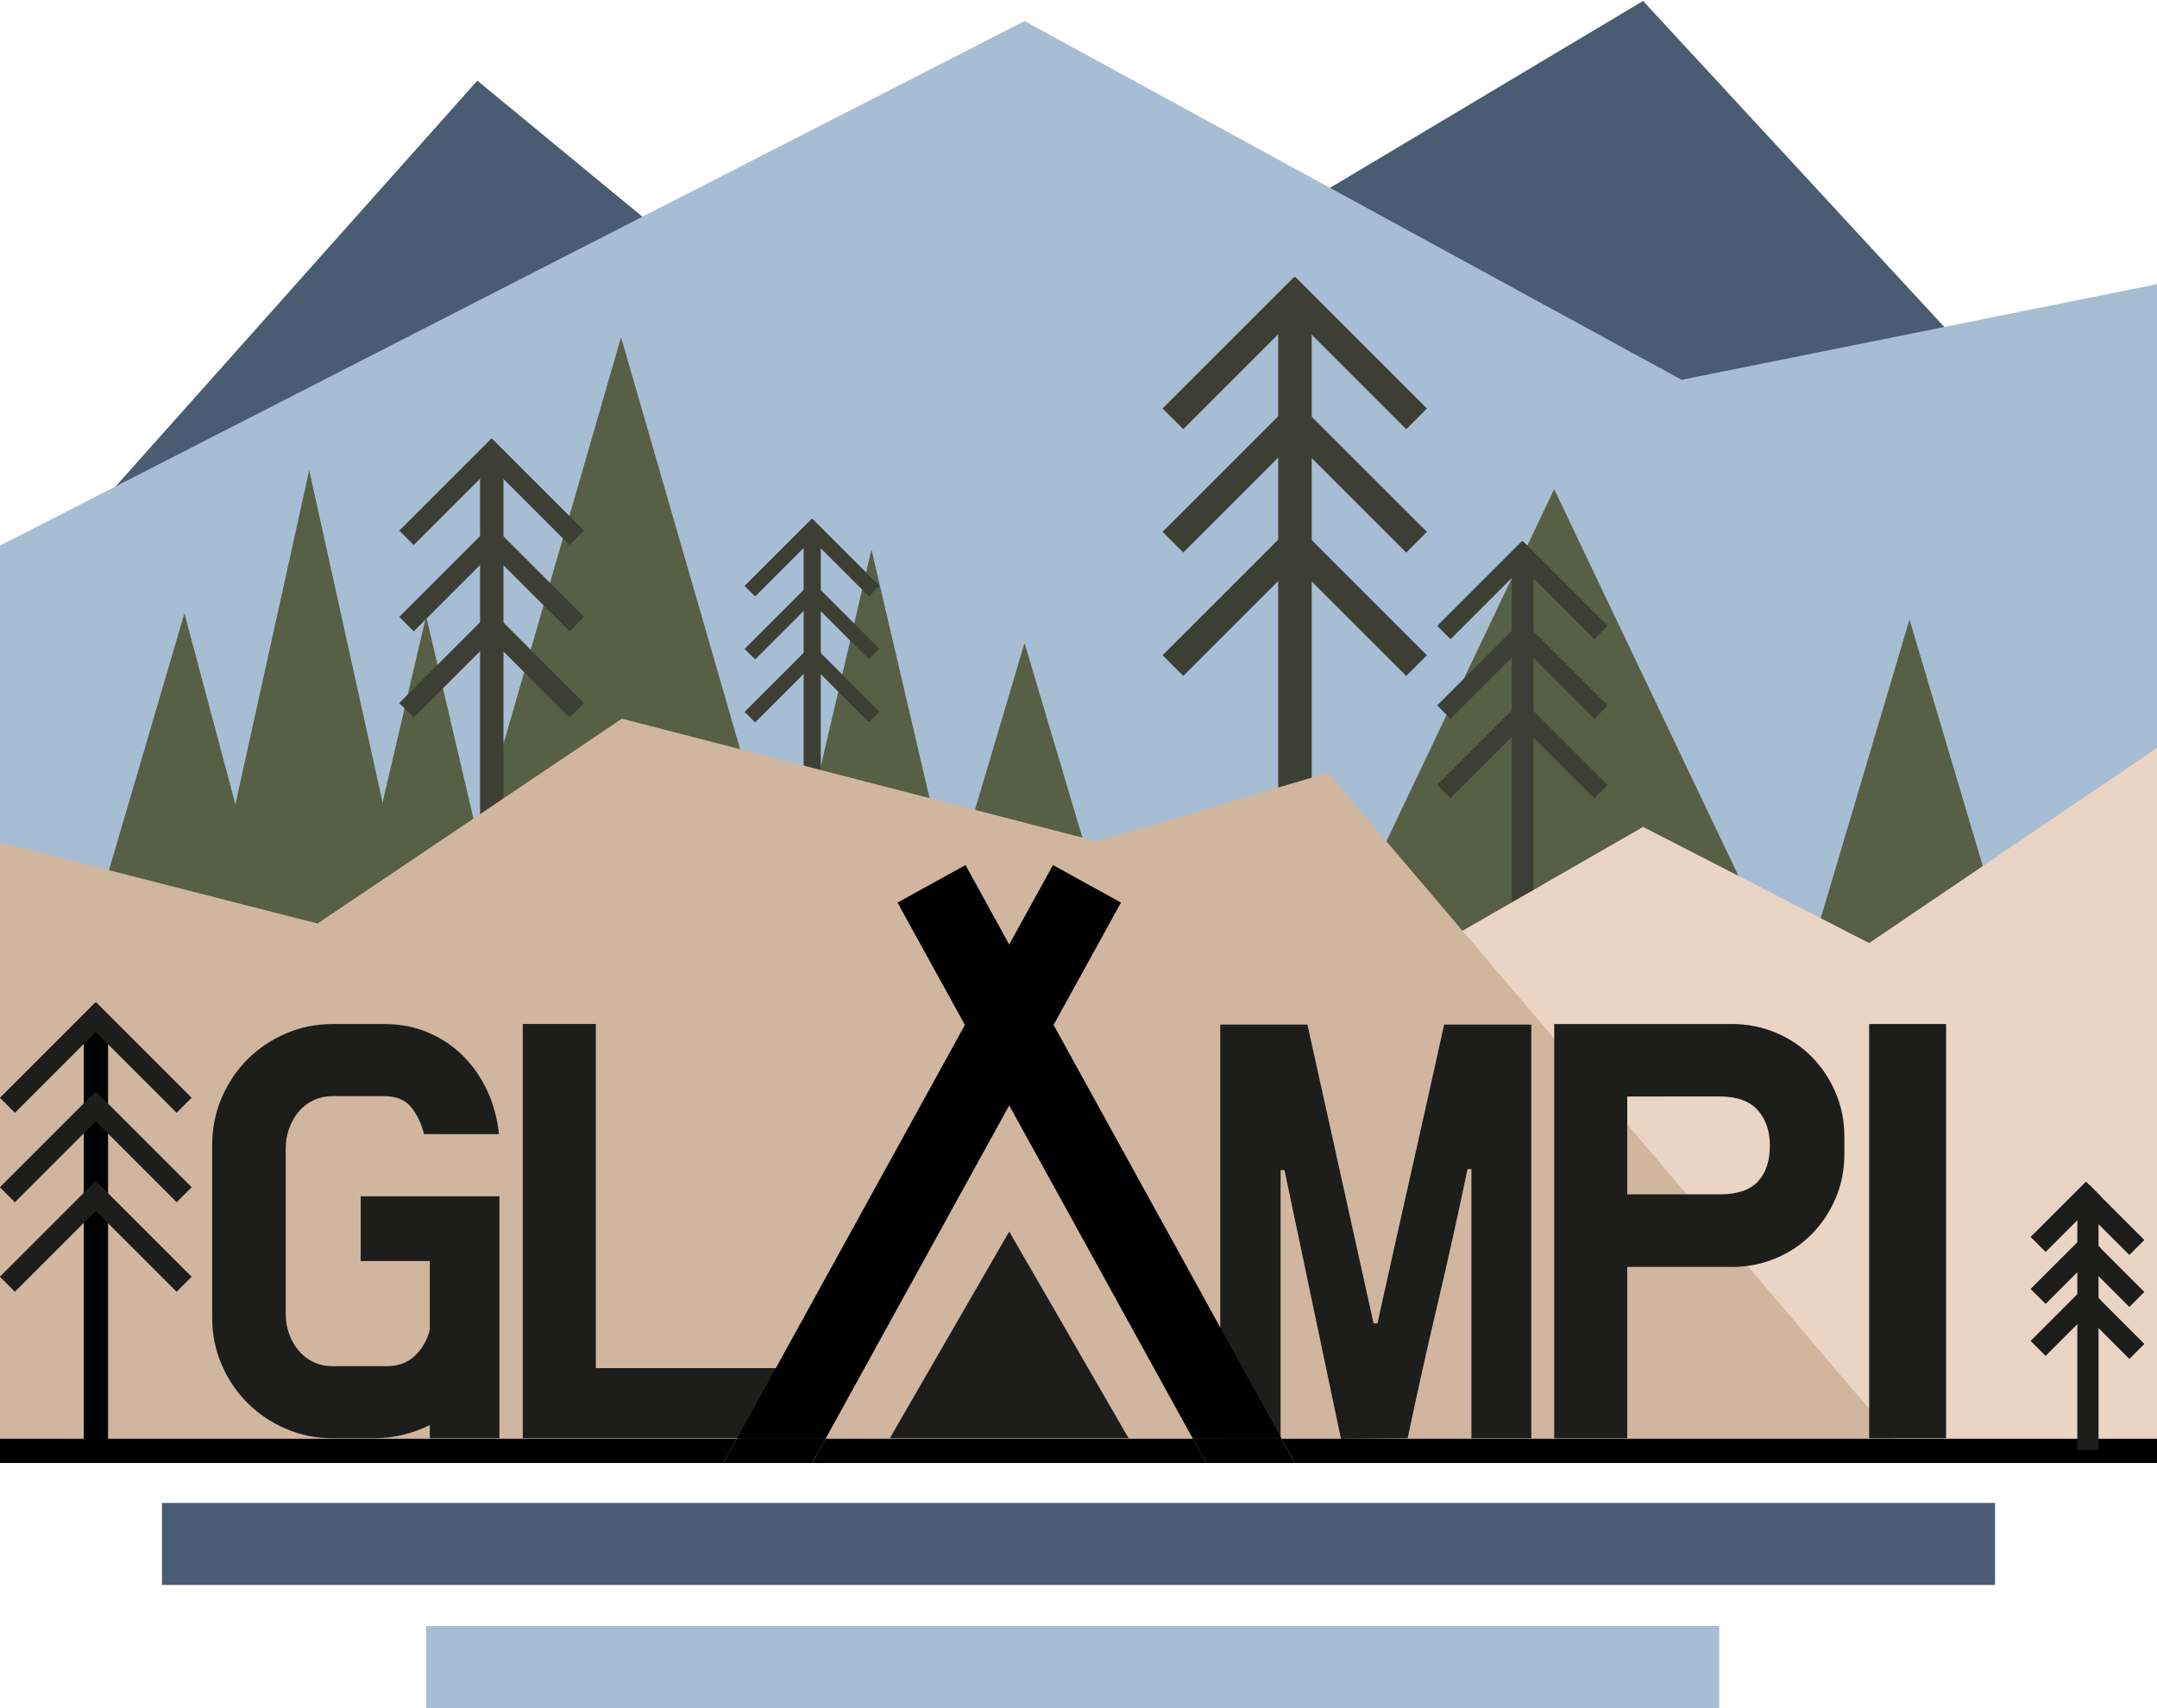 <?xml version="1.0" encoding="utf-8"?>
<!-- Generator: Adobe Illustrator 24.0.1, SVG Export Plug-In . SVG Version: 6.00 Build 0)  -->
<svg version="1.1" xmlns="http://www.w3.org/2000/svg" xmlns:xlink="http://www.w3.org/1999/xlink" x="0px" y="0px"
	 viewBox="0 0 500 396" style="enable-background:new 0 0 500 396;" xml:space="preserve">
<style type="text/css">
	.st0{display:none;}
	.st1{display:inline;}
	.st2{fill:#1D1D1B;}
	.st3{fill:none;}
	.st4{fill:none;stroke:#1D1D1B;stroke-width:4.917;stroke-miterlimit:10;}
	.st5{opacity:0.45;}
	.st6{fill:#495C72;}
	.st7{fill:#A7BDD3;}
	.st8{fill:#575F45;}
	.st9{fill:#3D3F35;}
	.st10{fill:#EAD5C5;}
	.st11{fill:#D0B69F;}
</style>
<g id="Layer_1" class="st0">
	<g class="st1">
		<path class="st2" d="M96.53,371.12c1.69-1.61,2.84-3.63,3.44-6.04v-15.91H83.95v-15.01h32.16v56.09H99.97v-3.05
			c-1.96,0.98-4.03,1.73-6.21,2.26c-2.18,0.53-4.4,0.79-6.66,0.79h-9.7c-3.84,0-7.45-0.73-10.83-2.2c-3.39-1.47-6.34-3.46-8.86-5.98
			c-2.52-2.52-4.52-5.47-5.98-8.86c-1.47-3.39-2.2-7-2.2-10.83V322.2c0-3.84,0.73-7.47,2.2-10.89c1.47-3.42,3.46-6.39,5.98-8.91
			c2.52-2.52,5.47-4.52,8.86-5.98c3.39-1.47,7-2.2,10.83-2.2h12.07c3.69,0,7.07,0.66,10.16,1.98c3.08,1.32,5.77,3.12,8.07,5.42
			c2.29,2.3,4.16,4.99,5.59,8.07c1.43,3.08,2.33,6.43,2.71,10.04H98.62c-0.6-2.48-1.6-4.57-2.99-6.26
			c-1.39-1.69-3.48-2.54-6.26-2.54H77.51c-1.66,0-3.16,0.32-4.52,0.96c-1.35,0.64-2.5,1.53-3.44,2.65c-0.94,1.13-1.67,2.43-2.2,3.89
			c-0.53,1.47-0.79,3.03-0.79,4.68v38.25c0,1.66,0.26,3.22,0.79,4.68c0.52,1.47,1.26,2.76,2.2,3.89c0.94,1.13,2.09,2.01,3.44,2.65
			c1.35,0.64,2.86,0.96,4.52,0.96h12.41C92.64,373.55,94.84,372.74,96.53,371.12z"/>
		<path class="st2" d="M138.45,374h52.02v16.25h-68.95v-96.04h16.93V374z"/>
		<path class="st2" d="M318.74,363.62h0.9c2.56-11.58,5.13-23.13,7.73-34.64c2.6-11.51,5.17-23.06,7.73-34.64h20.2v95.92h-13.88
			v-62.41h-0.9c-2.18,10.46-4.49,20.88-6.94,31.26c-2.45,10.38-4.76,20.76-6.94,31.15l-15.46,0.11l-13.09-62.29h-0.9v62.18h-13.99
			v-95.92h20.2L318.74,363.62z"/>
		<path class="st2" d="M401.79,294.21c3.61,0,7.02,0.68,10.22,2.03c3.2,1.35,5.96,3.21,8.29,5.58c2.33,2.37,4.18,5.13,5.53,8.3
			c1.35,3.16,2.03,6.54,2.03,10.16v4.18c0,3.61-0.68,6.99-2.03,10.16c-1.35,3.16-3.2,5.93-5.53,8.3c-2.33,2.37-5.1,4.23-8.29,5.58
			c-3.2,1.35-6.6,2.03-10.22,2.03h-24.26v39.72H360.6v-96.04H401.79z M377.53,311.03v22.68h21.44c4.06,0,7.02-1,8.86-2.99
			c1.84-1.99,2.76-4.76,2.76-8.3c0-3.39-0.94-6.13-2.82-8.24c-1.88-2.1-4.81-3.16-8.8-3.16H377.53z"/>
		<path class="st2" d="M433.62,294.21h17.83v96.04h-17.83V294.21z"/>
		<polygon class="st2" points="234.28,342.32 248.12,366.29 261.95,390.25 234.28,390.25 206.61,390.25 220.45,366.29 		"/>
		<g>
			<polygon class="st3" points="191.71,390.36 276.85,390.36 234.28,313.08 			"/>
			<polygon points="234.28,313.08 276.85,390.36 297.4,390.36 244.56,294.43 260.19,266.06 244.42,257.37 234.28,275.77 
				224.15,257.37 208.38,266.06 224,294.43 171.16,390.36 191.71,390.36 			"/>
			<polygon points="0.34,390.36 0.34,396 168.05,396 171.16,390.36 			"/>
			<polygon points="500.34,390.36 297.4,390.36 300.51,396 500.34,396 			"/>
			<polygon points="191.71,390.36 188.61,396 279.96,396 276.85,390.36 			"/>
			<polygon points="171.16,390.36 168.05,396 188.61,396 191.71,390.36 			"/>
			<polygon points="276.85,390.36 279.96,396 300.51,396 297.4,390.36 			"/>
		</g>
		<g>
			<rect x="19.74" y="292.8" width="5.64" height="98.87"/>
		</g>
		<g>
			<g>
				
					<rect x="29.53" y="286.38" transform="matrix(0.707 -0.707 0.707 0.707 -204.192 111.079)" class="st2" width="4.92" height="31.28"/>
			</g>
			<g>
				
					<rect x="-2.5" y="299.56" transform="matrix(0.707 -0.707 0.707 0.707 -209.713 97.75)" class="st2" width="31.28" height="4.92"/>
			</g>
		</g>
		<g>
			<g>
				
					<rect x="29.53" y="307.12" transform="matrix(0.707 -0.707 0.707 0.707 -218.846 117.136)" class="st2" width="4.92" height="31.29"/>
			</g>
			<g>
				
					<rect x="-2.51" y="320.31" transform="matrix(0.707 -0.707 0.707 0.707 -224.383 103.826)" class="st2" width="31.29" height="4.92"/>
			</g>
		</g>
		<g>
			<g>
				
					<rect x="29.53" y="327.87" transform="matrix(0.707 -0.707 0.707 0.707 -233.532 123.232)" class="st2" width="4.92" height="31.28"/>
			</g>
			<g>
				
					<rect x="-2.5" y="341.05" transform="matrix(0.707 -0.707 0.707 0.707 -239.054 109.903)" class="st2" width="31.28" height="4.92"/>
			</g>
		</g>
		<line class="st4" x1="482.82" y1="333.18" x2="495.67" y2="346.03"/>
		<line class="st4" x1="485.62" y1="332.48" x2="472.77" y2="345.33"/>
		<line class="st4" x1="482.82" y1="345.23" x2="495.67" y2="358.08"/>
		<line class="st4" x1="485.62" y1="344.53" x2="472.77" y2="357.38"/>
		<line class="st4" x1="482.82" y1="357.28" x2="495.67" y2="370.13"/>
		<line class="st4" x1="485.62" y1="356.58" x2="472.77" y2="369.43"/>
		<line class="st4" x1="484.33" y1="334.46" x2="484.33" y2="392.95"/>
	</g>
</g>
<g id="Layer_2" class="st0">
	<g class="st1">
		<g class="st5">
			<polygon class="st6" points="4.61,137.68 110.65,18.7 229.88,116.99 			"/>
			<polygon class="st6" points="265.96,68.83 380.87,0.22 470.98,97.77 451.11,163.45 261.61,121.33 			"/>
			<polygon class="st7" points="500,65.88 389.81,88.06 237.49,4.89 0,126.5 0,301.1 500,302.18 			"/>
			<rect x="37.55" y="348.46" class="st6" width="424.9" height="19.01"/>
			<rect x="98.78" y="376.99" class="st7" width="299.75" height="19.01"/>
			<g>
				<g>
					<polygon class="st8" points="42.75,142.2 57.77,198.5 72.79,254.8 41.35,254.41 9.91,254.02 26.33,198.11 					"/>
					<polygon class="st8" points="71.68,109.02 87.33,179.91 102.98,250.8 71.68,250.8 40.37,250.8 56.02,179.91 					"/>
					<polygon class="st8" points="98.78,142.85 115.34,213.74 131.9,284.63 98.78,284.63 65.65,284.63 82.21,213.74 					"/>
					<polygon class="st8" points="143.96,78.19 164.45,149.08 184.94,219.97 143.96,219.97 102.98,219.97 123.47,149.08 					"/>
					<polygon class="st8" points="202.01,127.41 218.57,198.3 235.13,269.19 202.01,269.19 168.88,269.19 185.45,198.3 					"/>
					<polygon class="st8" points="237.49,149.08 258.56,219.97 279.62,290.86 237.49,290.86 195.36,290.86 216.43,219.97 					"/>
					<polygon class="st8" points="442.63,143.63 463.7,214.52 484.76,285.41 442.63,285.41 400.5,285.41 421.57,214.52 					"/>
					<polygon class="st8" points="360.27,113.42 394.04,184.31 427.81,255.2 360.27,255.2 292.72,255.2 326.49,184.31 					"/>
				</g>
			</g>
			<g>
				<g>
					<rect x="296.29" y="69.11" class="st9" width="7.77" height="136.33"/>
				</g>
				<g>
					<g>
						
							<rect x="309.77" y="60.26" transform="matrix(0.707 -0.707 0.707 0.707 33.86 245.41)" class="st9" width="6.78" height="43.14"/>
					</g>
					<g>
						
							<rect x="265.61" y="78.44" transform="matrix(0.707 -0.707 0.707 0.707 26.248 227.033)" class="st9" width="43.14" height="6.78"/>
					</g>
				</g>
				<g>
					<g>
						
							<rect x="309.77" y="88.87" transform="matrix(0.707 -0.707 0.707 0.707 13.632 253.789)" class="st9" width="6.78" height="43.14"/>
					</g>
					<g>
						
							<rect x="265.61" y="107.05" transform="matrix(0.707 -0.707 0.707 0.707 6.02 235.411)" class="st9" width="43.14" height="6.78"/>
					</g>
				</g>
				<g>
					<g>
						
							<rect x="309.77" y="117.48" transform="matrix(0.707 -0.707 0.707 0.707 -6.596 262.167)" class="st9" width="6.78" height="43.14"/>
					</g>
					<g>
						
							<rect x="265.61" y="135.66" transform="matrix(0.707 -0.707 0.707 0.707 -14.208 243.79)" class="st9" width="43.14" height="6.78"/>
					</g>
				</g>
			</g>
			<g>
				<g>
					<rect x="111.28" y="105.15" class="st9" width="5.43" height="95.29"/>
				</g>
				<g>
					<g>
						
							<rect x="120.7" y="98.97" transform="matrix(0.707 -0.707 0.707 0.707 -44.593 120.429)" class="st9" width="4.74" height="30.15"/>
					</g>
					<g>
						
							<rect x="89.83" y="111.67" transform="matrix(0.707 -0.707 0.707 0.707 -49.913 107.584)" class="st9" width="30.15" height="4.74"/>
					</g>
				</g>
				<g>
					<g>
						
							<rect x="120.7" y="118.96" transform="matrix(0.707 -0.707 0.707 0.707 -58.731 126.285)" class="st9" width="4.74" height="30.15"/>
					</g>
					<g>
						
							<rect x="89.83" y="131.67" transform="matrix(0.707 -0.707 0.707 0.707 -64.052 113.44)" class="st9" width="30.15" height="4.74"/>
					</g>
				</g>
				<g>
					<g>
						
							<rect x="120.7" y="138.96" transform="matrix(0.707 -0.707 0.707 0.707 -72.87 132.142)" class="st9" width="4.74" height="30.15"/>
					</g>
					<g>
						
							<rect x="89.83" y="151.66" transform="matrix(0.707 -0.707 0.707 0.707 -78.191 119.297)" class="st9" width="30.15" height="4.74"/>
					</g>
				</g>
			</g>
			<g>
				<g>
					<rect x="350.45" y="128.6" class="st9" width="5.01" height="87.9"/>
				</g>
				<g>
					<g>
						
							<rect x="359.15" y="122.89" transform="matrix(0.707 -0.707 0.707 0.707 9.103 295.57)" class="st9" width="4.37" height="27.81"/>
					</g>
					<g>
						
							<rect x="330.67" y="134.61" transform="matrix(0.707 -0.707 0.707 0.707 4.196 283.722)" class="st9" width="27.81" height="4.37"/>
					</g>
				</g>
				<g>
					<g>
						
							<rect x="359.15" y="141.33" transform="matrix(0.707 -0.707 0.707 0.707 -3.925 301.005)" class="st9" width="4.37" height="27.81"/>
					</g>
					<g>
						
							<rect x="330.67" y="153.05" transform="matrix(0.707 -0.707 0.707 0.707 -8.846 289.124)" class="st9" width="27.81" height="4.37"/>
					</g>
				</g>
				<g>
					<g>
						
							<rect x="359.15" y="159.78" transform="matrix(0.707 -0.707 0.707 0.707 -16.98 306.374)" class="st9" width="4.37" height="27.81"/>
					</g>
					<g>
						
							<rect x="330.67" y="171.5" transform="matrix(0.707 -0.707 0.707 0.707 -21.888 294.526)" class="st9" width="27.81" height="4.37"/>
					</g>
				</g>
			</g>
			<g>
				<g>
					<rect x="186.29" y="122.8" class="st9" width="3.97" height="69.56"/>
				</g>
				<g>
					<g>
						
							<rect x="193.17" y="118.28" transform="matrix(0.707 -0.707 0.707 0.707 -34.337 175.655)" class="st9" width="3.46" height="22.01"/>
					</g>
					<g>
						
							<rect x="170.63" y="127.55" transform="matrix(0.707 -0.707 0.707 0.707 -38.216 166.304)" class="st9" width="22.01" height="3.46"/>
					</g>
				</g>
				<g>
					<g>
						
							<rect x="193.17" y="132.87" transform="matrix(0.707 -0.707 0.707 0.707 -44.658 179.929)" class="st9" width="3.46" height="22.01"/>
					</g>
					<g>
						
							<rect x="170.63" y="142.15" transform="matrix(0.707 -0.707 0.707 0.707 -48.538 170.579)" class="st9" width="22.01" height="3.46"/>
					</g>
				</g>
				<g>
					<g>
						
							<rect x="193.17" y="147.47" transform="matrix(0.707 -0.707 0.707 0.707 -54.979 184.204)" class="st9" width="3.46" height="22.01"/>
					</g>
					<g>
						
							<rect x="170.63" y="156.75" transform="matrix(0.707 -0.707 0.707 0.707 -58.86 174.855)" class="st9" width="22.01" height="3.46"/>
					</g>
				</g>
			</g>
			<polygon class="st10" points="500,337.63 500,173.42 433.28,218.65 380.87,191.72 311.88,231.4 279.62,337.63 			"/>
			<polygon class="st11" points="0,195.3 73.61,214.12 144.16,166.62 254.38,195.1 307.86,179.15 442.63,337.63 0,337.63 			"/>
		</g>
		<g>
			<path class="st2" d="M96.19,314.32c1.69-1.61,2.84-3.63,3.44-6.04v-15.91H83.61v-15.01h32.16v56.09H99.63v-3.05
				c-1.96,0.98-4.03,1.73-6.21,2.26c-2.18,0.53-4.4,0.79-6.66,0.79h-9.7c-3.84,0-7.45-0.73-10.83-2.2
				c-3.39-1.47-6.34-3.46-8.86-5.98c-2.52-2.52-4.52-5.47-5.98-8.86s-2.2-7-2.2-10.83v-40.17c0-3.84,0.73-7.47,2.2-10.89
				c1.47-3.42,3.46-6.39,5.98-8.91c2.52-2.52,5.47-4.52,8.86-5.98c3.39-1.47,7-2.2,10.83-2.2h12.07c3.69,0,7.07,0.66,10.16,1.98
				c3.08,1.32,5.77,3.12,8.07,5.42c2.29,2.3,4.16,4.99,5.59,8.07c1.43,3.08,2.33,6.43,2.71,10.04H98.28
				c-0.6-2.48-1.6-4.57-2.99-6.26c-1.39-1.69-3.48-2.54-6.26-2.54H77.18c-1.66,0-3.16,0.32-4.52,0.96c-1.35,0.64-2.5,1.53-3.44,2.65
				c-0.94,1.13-1.67,2.43-2.2,3.89c-0.53,1.47-0.79,3.03-0.79,4.68v38.25c0,1.66,0.26,3.22,0.79,4.68c0.52,1.47,1.26,2.76,2.2,3.89
				c0.94,1.13,2.09,2.01,3.44,2.65c1.35,0.64,2.86,0.96,4.52,0.96h12.41C92.3,316.75,94.5,315.95,96.19,314.32z"/>
			<path class="st2" d="M138.11,317.2h52.02v16.25h-68.95v-96.04h16.93V317.2z"/>
			<path class="st2" d="M318.4,306.82h0.9c2.56-11.58,5.13-23.13,7.73-34.64c2.6-11.51,5.17-23.06,7.73-34.64h20.2v95.92h-13.88
				v-62.41h-0.9c-2.18,10.46-4.49,20.88-6.94,31.26c-2.45,10.38-4.76,20.76-6.94,31.15l-15.46,0.11l-13.09-62.29h-0.9v62.18h-13.99
				v-95.92h20.2L318.4,306.82z"/>
			<path class="st2" d="M401.46,237.42c3.61,0,7.02,0.68,10.22,2.03c3.2,1.35,5.96,3.21,8.29,5.58c2.33,2.37,4.18,5.13,5.53,8.3
				c1.35,3.16,2.03,6.54,2.03,10.16v4.18c0,3.61-0.68,6.99-2.03,10.16c-1.35,3.16-3.2,5.93-5.53,8.3c-2.33,2.37-5.1,4.23-8.29,5.58
				c-3.2,1.35-6.6,2.03-10.22,2.03H377.2v39.72h-16.93v-96.04H401.46z M377.2,254.23v22.68h21.44c4.06,0,7.02-1,8.86-2.99
				c1.84-1.99,2.76-4.76,2.76-8.3c0-3.39-0.94-6.13-2.82-8.24c-1.88-2.1-4.81-3.16-8.8-3.16H377.2z"/>
			<path class="st2" d="M433.28,237.42h17.83v96.04h-17.83V237.42z"/>
			<polygon class="st2" points="233.94,285.53 247.78,309.49 261.61,333.45 233.94,333.45 206.27,333.45 220.11,309.49 			"/>
			<g>
				<polygon class="st3" points="191.37,333.57 276.51,333.57 233.94,256.29 				"/>
				<polygon points="233.94,256.29 276.51,333.57 297.07,333.57 244.22,237.63 259.85,209.26 244.08,200.57 233.94,218.98 
					223.81,200.57 208.04,209.26 223.67,237.63 170.82,333.57 191.37,333.57 				"/>
				<polygon points="0,333.57 0,339.2 167.72,339.2 170.82,333.57 				"/>
				<polygon points="500,333.57 297.07,333.57 300.17,339.2 500,339.2 				"/>
				<polygon points="191.37,333.57 188.27,339.2 279.62,339.2 276.51,333.57 				"/>
				<polygon points="170.82,333.57 167.72,339.2 188.27,339.2 191.37,333.57 				"/>
				<polygon points="276.51,333.57 279.62,339.2 300.17,339.2 297.07,333.57 				"/>
			</g>
			<g>
				<rect x="19.41" y="236" width="5.64" height="98.87"/>
			</g>
			<g>
				<g>
					
						<rect x="29.19" y="229.58" transform="matrix(0.707 -0.707 0.707 0.707 -164.13 94.205)" class="st2" width="4.92" height="31.28"/>
				</g>
				<g>
					
						<rect x="-2.84" y="242.77" transform="matrix(0.707 -0.707 0.707 0.707 -169.651 80.876)" class="st2" width="31.28" height="4.92"/>
				</g>
			</g>
			<g>
				<g>
					
						<rect x="29.19" y="250.33" transform="matrix(0.707 -0.707 0.707 0.707 -178.787 100.265)" class="st2" width="4.92" height="31.29"/>
				</g>
				<g>
					
						<rect x="-2.84" y="263.51" transform="matrix(0.707 -0.707 0.707 0.707 -184.321 86.952)" class="st2" width="31.29" height="4.92"/>
				</g>
			</g>
			<g>
				<g>
					
						<rect x="29.19" y="271.08" transform="matrix(0.707 -0.707 0.707 0.707 -193.47 106.358)" class="st2" width="4.92" height="31.28"/>
				</g>
				<g>
					
						<rect x="-2.84" y="284.26" transform="matrix(0.707 -0.707 0.707 0.707 -198.991 93.029)" class="st2" width="31.28" height="4.92"/>
				</g>
			</g>
			<line class="st4" x1="482.49" y1="276.39" x2="495.33" y2="289.23"/>
			<line class="st4" x1="485.28" y1="275.69" x2="472.44" y2="288.53"/>
			<line class="st4" x1="482.49" y1="288.44" x2="495.33" y2="301.28"/>
			<line class="st4" x1="485.28" y1="287.73" x2="472.44" y2="300.58"/>
			<line class="st4" x1="482.49" y1="300.48" x2="495.33" y2="313.33"/>
			<line class="st4" x1="485.28" y1="299.78" x2="472.44" y2="312.63"/>
			<line class="st4" x1="483.99" y1="277.66" x2="483.99" y2="336.15"/>
		</g>
	</g>
</g>
<g id="Layer_2_copy_2">
	<g>
		<g>
			<polygon class="st6" points="4.61,137.68 110.65,18.7 229.88,116.99 			"/>
			<polygon class="st6" points="265.96,68.83 380.87,0.22 470.98,97.77 451.11,163.45 261.61,121.33 			"/>
			<polygon class="st7" points="500,65.88 389.81,88.06 237.49,4.89 0,126.5 0,301.1 500,302.18 			"/>
			<rect x="37.55" y="348.46" class="st6" width="424.9" height="19.01"/>
			<rect x="98.78" y="376.99" class="st7" width="299.75" height="19.01"/>
			<g>
				<g>
					<polygon class="st8" points="42.75,142.2 57.77,198.5 72.79,254.8 41.35,254.41 9.91,254.02 26.33,198.11 					"/>
					<polygon class="st8" points="71.68,109.02 87.33,179.91 102.98,250.8 71.68,250.8 40.37,250.8 56.02,179.91 					"/>
					<polygon class="st8" points="98.78,142.85 115.34,213.74 131.9,284.63 98.78,284.63 65.65,284.63 82.21,213.74 					"/>
					<polygon class="st8" points="143.96,78.19 164.45,149.08 184.94,219.97 143.96,219.97 102.98,219.97 123.47,149.08 					"/>
					<polygon class="st8" points="202.01,127.41 218.57,198.3 235.13,269.19 202.01,269.19 168.88,269.19 185.45,198.3 					"/>
					<polygon class="st8" points="237.49,149.08 258.56,219.97 279.62,290.86 237.49,290.86 195.36,290.86 216.43,219.97 					"/>
					<polygon class="st8" points="442.63,143.63 463.7,214.52 484.76,285.41 442.63,285.41 400.5,285.41 421.57,214.52 					"/>
					<polygon class="st8" points="360.27,113.42 394.04,184.31 427.81,255.2 360.27,255.2 292.72,255.2 326.49,184.31 					"/>
				</g>
			</g>
			<g>
				<g>
					<rect x="296.29" y="69.11" class="st9" width="7.77" height="136.33"/>
				</g>
				<g>
					<g>
						
							<rect x="309.77" y="60.26" transform="matrix(0.707 -0.707 0.707 0.707 33.86 245.41)" class="st9" width="6.78" height="43.14"/>
					</g>
					<g>
						
							<rect x="265.61" y="78.44" transform="matrix(0.707 -0.707 0.707 0.707 26.248 227.033)" class="st9" width="43.14" height="6.78"/>
					</g>
				</g>
				<g>
					<g>
						
							<rect x="309.77" y="88.87" transform="matrix(0.707 -0.707 0.707 0.707 13.632 253.789)" class="st9" width="6.78" height="43.14"/>
					</g>
					<g>
						
							<rect x="265.61" y="107.05" transform="matrix(0.707 -0.707 0.707 0.707 6.02 235.411)" class="st9" width="43.14" height="6.78"/>
					</g>
				</g>
				<g>
					<g>
						
							<rect x="309.77" y="117.48" transform="matrix(0.707 -0.707 0.707 0.707 -6.596 262.167)" class="st9" width="6.78" height="43.14"/>
					</g>
					<g>
						
							<rect x="265.61" y="135.66" transform="matrix(0.707 -0.707 0.707 0.707 -14.208 243.79)" class="st9" width="43.14" height="6.78"/>
					</g>
				</g>
			</g>
			<g>
				<g>
					<rect x="111.28" y="105.15" class="st9" width="5.43" height="95.29"/>
				</g>
				<g>
					<g>
						
							<rect x="120.7" y="98.97" transform="matrix(0.707 -0.707 0.707 0.707 -44.593 120.429)" class="st9" width="4.74" height="30.15"/>
					</g>
					<g>
						
							<rect x="89.83" y="111.67" transform="matrix(0.707 -0.707 0.707 0.707 -49.913 107.584)" class="st9" width="30.15" height="4.74"/>
					</g>
				</g>
				<g>
					<g>
						
							<rect x="120.7" y="118.96" transform="matrix(0.707 -0.707 0.707 0.707 -58.731 126.285)" class="st9" width="4.74" height="30.15"/>
					</g>
					<g>
						
							<rect x="89.83" y="131.67" transform="matrix(0.707 -0.707 0.707 0.707 -64.052 113.44)" class="st9" width="30.15" height="4.74"/>
					</g>
				</g>
				<g>
					<g>
						
							<rect x="120.7" y="138.96" transform="matrix(0.707 -0.707 0.707 0.707 -72.87 132.142)" class="st9" width="4.74" height="30.15"/>
					</g>
					<g>
						
							<rect x="89.83" y="151.66" transform="matrix(0.707 -0.707 0.707 0.707 -78.191 119.297)" class="st9" width="30.15" height="4.74"/>
					</g>
				</g>
			</g>
			<g>
				<g>
					<rect x="350.45" y="128.6" class="st9" width="5.01" height="87.9"/>
				</g>
				<g>
					<g>
						
							<rect x="359.15" y="122.89" transform="matrix(0.707 -0.707 0.707 0.707 9.103 295.57)" class="st9" width="4.37" height="27.81"/>
					</g>
					<g>
						
							<rect x="330.67" y="134.61" transform="matrix(0.707 -0.707 0.707 0.707 4.196 283.722)" class="st9" width="27.81" height="4.37"/>
					</g>
				</g>
				<g>
					<g>
						
							<rect x="359.15" y="141.33" transform="matrix(0.707 -0.707 0.707 0.707 -3.925 301.005)" class="st9" width="4.37" height="27.81"/>
					</g>
					<g>
						
							<rect x="330.67" y="153.05" transform="matrix(0.707 -0.707 0.707 0.707 -8.846 289.124)" class="st9" width="27.81" height="4.37"/>
					</g>
				</g>
				<g>
					<g>
						
							<rect x="359.15" y="159.78" transform="matrix(0.707 -0.707 0.707 0.707 -16.98 306.374)" class="st9" width="4.37" height="27.81"/>
					</g>
					<g>
						
							<rect x="330.67" y="171.5" transform="matrix(0.707 -0.707 0.707 0.707 -21.888 294.526)" class="st9" width="27.81" height="4.37"/>
					</g>
				</g>
			</g>
			<g>
				<g>
					<rect x="186.29" y="122.8" class="st9" width="3.97" height="69.56"/>
				</g>
				<g>
					<g>
						
							<rect x="193.17" y="118.28" transform="matrix(0.707 -0.707 0.707 0.707 -34.337 175.655)" class="st9" width="3.46" height="22.01"/>
					</g>
					<g>
						
							<rect x="170.63" y="127.55" transform="matrix(0.707 -0.707 0.707 0.707 -38.216 166.304)" class="st9" width="22.01" height="3.46"/>
					</g>
				</g>
				<g>
					<g>
						
							<rect x="193.17" y="132.87" transform="matrix(0.707 -0.707 0.707 0.707 -44.658 179.929)" class="st9" width="3.46" height="22.01"/>
					</g>
					<g>
						
							<rect x="170.63" y="142.15" transform="matrix(0.707 -0.707 0.707 0.707 -48.538 170.579)" class="st9" width="22.01" height="3.46"/>
					</g>
				</g>
				<g>
					<g>
						
							<rect x="193.17" y="147.47" transform="matrix(0.707 -0.707 0.707 0.707 -54.979 184.204)" class="st9" width="3.46" height="22.01"/>
					</g>
					<g>
						
							<rect x="170.63" y="156.75" transform="matrix(0.707 -0.707 0.707 0.707 -58.86 174.855)" class="st9" width="22.01" height="3.46"/>
					</g>
				</g>
			</g>
			<polygon class="st10" points="500,337.63 500,173.42 433.28,218.65 380.87,191.72 311.88,231.4 279.62,337.63 			"/>
			<polygon class="st11" points="0,195.3 73.61,214.12 144.16,166.62 254.38,195.1 307.86,179.15 442.63,337.63 0,337.63 			"/>
		</g>
		<g>
			<path class="st2" d="M96.19,314.32c1.69-1.61,2.84-3.63,3.44-6.04v-15.91H83.61v-15.01h32.16v56.09H99.63v-3.05
				c-1.96,0.98-4.03,1.73-6.21,2.26c-2.18,0.53-4.4,0.79-6.66,0.79h-9.7c-3.84,0-7.45-0.73-10.83-2.2
				c-3.39-1.47-6.34-3.46-8.86-5.98c-2.52-2.52-4.52-5.47-5.98-8.86s-2.2-7-2.2-10.83v-40.17c0-3.84,0.73-7.47,2.2-10.89
				c1.47-3.42,3.46-6.39,5.98-8.91c2.52-2.52,5.47-4.52,8.86-5.98c3.39-1.47,7-2.2,10.83-2.2h12.07c3.69,0,7.07,0.66,10.16,1.98
				c3.08,1.32,5.77,3.12,8.07,5.42c2.29,2.3,4.16,4.99,5.59,8.07c1.43,3.08,2.33,6.43,2.71,10.04H98.28
				c-0.6-2.48-1.6-4.57-2.99-6.26c-1.39-1.69-3.48-2.54-6.26-2.54H77.18c-1.66,0-3.16,0.32-4.52,0.96c-1.35,0.64-2.5,1.53-3.44,2.65
				c-0.94,1.13-1.67,2.43-2.2,3.89c-0.53,1.47-0.79,3.03-0.79,4.68v38.25c0,1.66,0.26,3.22,0.79,4.68c0.52,1.47,1.26,2.76,2.2,3.89
				c0.94,1.13,2.09,2.01,3.44,2.65c1.35,0.64,2.86,0.96,4.52,0.96h12.41C92.3,316.75,94.5,315.95,96.19,314.32z"/>
			<path class="st2" d="M138.11,317.2h52.02v16.25h-68.95v-96.04h16.93V317.2z"/>
			<path class="st2" d="M318.4,306.82h0.9c2.56-11.58,5.13-23.13,7.73-34.64c2.6-11.51,5.17-23.06,7.73-34.64h20.2v95.92h-13.88
				v-62.41h-0.9c-2.18,10.46-4.49,20.88-6.94,31.26c-2.45,10.38-4.76,20.76-6.94,31.15l-15.46,0.11l-13.09-62.29h-0.9v62.18h-13.99
				v-95.92h20.2L318.4,306.82z"/>
			<path class="st2" d="M401.46,237.42c3.61,0,7.02,0.68,10.22,2.03c3.2,1.35,5.96,3.21,8.29,5.58c2.33,2.37,4.18,5.13,5.53,8.3
				c1.35,3.16,2.03,6.54,2.03,10.16v4.18c0,3.61-0.68,6.99-2.03,10.16c-1.35,3.16-3.2,5.93-5.53,8.3c-2.33,2.37-5.1,4.23-8.29,5.58
				c-3.2,1.35-6.6,2.03-10.22,2.03H377.2v39.72h-16.93v-96.04H401.46z M377.2,254.23v22.68h21.44c4.06,0,7.02-1,8.86-2.99
				c1.84-1.99,2.76-4.76,2.76-8.3c0-3.39-0.94-6.13-2.82-8.24c-1.88-2.1-4.81-3.16-8.8-3.16H377.2z"/>
			<path class="st2" d="M433.28,237.42h17.83v96.04h-17.83V237.42z"/>
			<polygon class="st2" points="233.94,285.53 247.78,309.49 261.61,333.45 233.94,333.45 206.27,333.45 220.11,309.49 			"/>
			<g>
				<polygon class="st3" points="191.37,333.57 276.51,333.57 233.94,256.29 				"/>
				<polygon points="233.94,256.29 276.51,333.57 297.07,333.57 244.22,237.63 259.85,209.26 244.08,200.57 233.94,218.98 
					223.81,200.57 208.04,209.26 223.67,237.63 170.82,333.57 191.37,333.57 				"/>
				<polygon points="0,333.57 0,339.2 167.72,339.2 170.82,333.57 				"/>
				<polygon points="500,333.57 297.07,333.57 300.17,339.2 500,339.2 				"/>
				<polygon points="191.37,333.57 188.27,339.2 279.62,339.2 276.51,333.57 				"/>
				<polygon points="170.82,333.57 167.72,339.2 188.27,339.2 191.37,333.57 				"/>
				<polygon points="276.51,333.57 279.62,339.2 300.17,339.2 297.07,333.57 				"/>
			</g>
			<g>
				<rect x="19.41" y="236" width="5.64" height="98.87"/>
			</g>
			<g>
				<g>
					
						<rect x="29.19" y="229.58" transform="matrix(0.707 -0.707 0.707 0.707 -164.13 94.205)" class="st2" width="4.92" height="31.28"/>
				</g>
				<g>
					
						<rect x="-2.84" y="242.77" transform="matrix(0.707 -0.707 0.707 0.707 -169.651 80.876)" class="st2" width="31.28" height="4.92"/>
				</g>
			</g>
			<g>
				<g>
					
						<rect x="29.19" y="250.33" transform="matrix(0.707 -0.707 0.707 0.707 -178.787 100.265)" class="st2" width="4.92" height="31.29"/>
				</g>
				<g>
					
						<rect x="-2.84" y="263.51" transform="matrix(0.707 -0.707 0.707 0.707 -184.321 86.952)" class="st2" width="31.29" height="4.92"/>
				</g>
			</g>
			<g>
				<g>
					
						<rect x="29.19" y="271.08" transform="matrix(0.707 -0.707 0.707 0.707 -193.47 106.358)" class="st2" width="4.92" height="31.28"/>
				</g>
				<g>
					
						<rect x="-2.84" y="284.26" transform="matrix(0.707 -0.707 0.707 0.707 -198.991 93.029)" class="st2" width="31.28" height="4.92"/>
				</g>
			</g>
			<line class="st4" x1="482.49" y1="276.39" x2="495.33" y2="289.23"/>
			<line class="st4" x1="485.28" y1="275.69" x2="472.44" y2="288.53"/>
			<line class="st4" x1="482.49" y1="288.44" x2="495.33" y2="301.28"/>
			<line class="st4" x1="485.28" y1="287.73" x2="472.44" y2="300.58"/>
			<line class="st4" x1="482.49" y1="300.48" x2="495.33" y2="313.33"/>
			<line class="st4" x1="485.28" y1="299.78" x2="472.44" y2="312.63"/>
			<line class="st4" x1="483.99" y1="277.66" x2="483.99" y2="336.15"/>
		</g>
	</g>
</g>
</svg>

